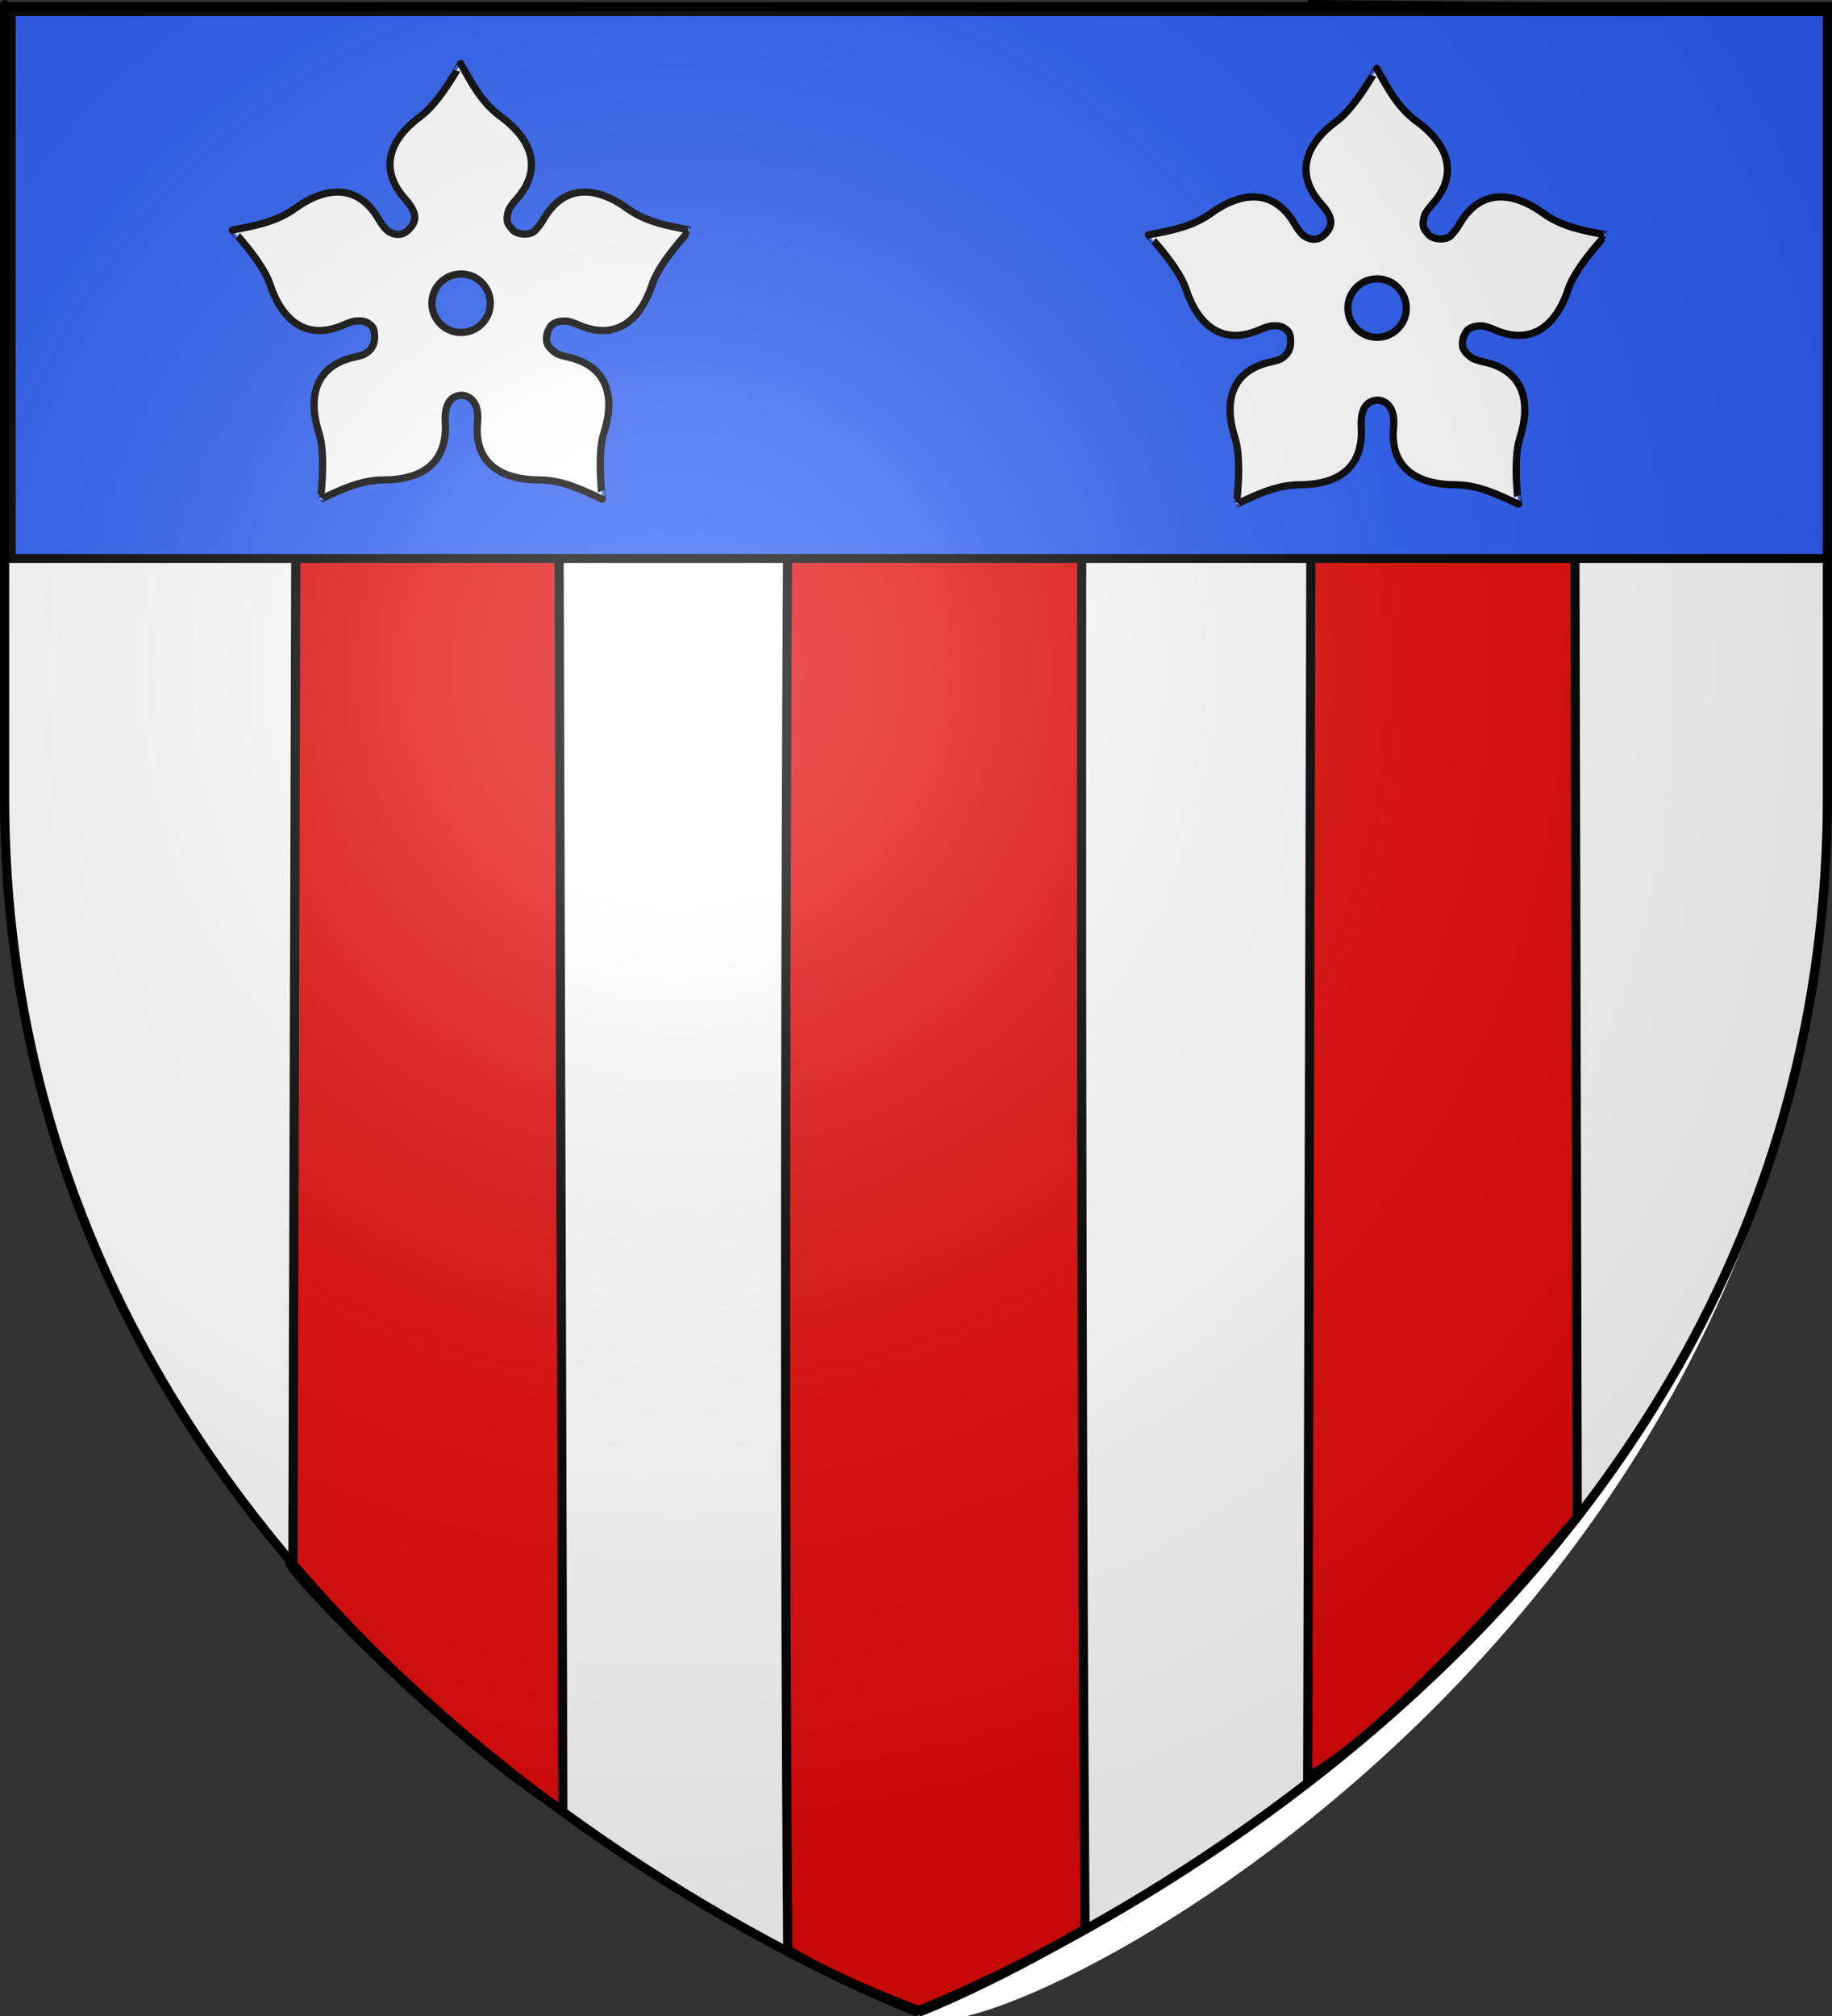 <?xml version="1.0" encoding="UTF-8" standalone="no"?>
<!-- Created with Inkscape (http://www.inkscape.org/) -->
<svg
   xmlns:svg="http://www.w3.org/2000/svg"
   xmlns="http://www.w3.org/2000/svg"
   xmlns:xlink="http://www.w3.org/1999/xlink"
   version="1.0"
   width="600"
   height="660"
   id="svg2">
  <rect width="100%" height="100%" fill="#333333" stroke="none"/>
  <desc
     id="desc4">Flag of Canton of Valais (Wallis)</desc>
  <defs
     id="defs6">
    <linearGradient
       id="linearGradient2893">
      <stop
         style="stop-color:#ffffff;stop-opacity:0.314"
         offset="0"
         id="stop2895" />
      <stop
         style="stop-color:#ffffff;stop-opacity:0.251"
         offset="0.19"
         id="stop2897" />
      <stop
         style="stop-color:#6b6b6b;stop-opacity:0.125"
         offset="0.6"
         id="stop2901" />
      <stop
         style="stop-color:#000000;stop-opacity:0.125"
         offset="1"
         id="stop2899" />
    </linearGradient>
    <linearGradient
       id="linearGradient2885">
      <stop
         style="stop-color:#ffffff;stop-opacity:1"
         offset="0"
         id="stop2887" />
      <stop
         style="stop-color:#ffffff;stop-opacity:1"
         offset="0.229"
         id="stop2891" />
      <stop
         style="stop-color:#000000;stop-opacity:1"
         offset="1"
         id="stop2889" />
    </linearGradient>
    <linearGradient
       id="linearGradient2955">
      <stop
         style="stop-color:#fd0000;stop-opacity:1"
         offset="0"
         id="stop2867" />
      <stop
         style="stop-color:#e77275;stop-opacity:0.659"
         offset="0.5"
         id="stop2873" />
      <stop
         style="stop-color:#000000;stop-opacity:0.323"
         offset="1"
         id="stop2959" />
    </linearGradient>
    <radialGradient
       cx="225.524"
       cy="218.901"
       r="300"
       fx="225.524"
       fy="218.901"
       id="radialGradient2961"
       xlink:href="#linearGradient2955"
       gradientUnits="userSpaceOnUse"
       gradientTransform="matrix(-4.167939e-4,2.183,-1.884,-3.599562e-4,615.597,-289.121)" />
    <polygon
       points="0,-1 0.588,0.809 -0.951,-0.309 0.951,-0.309 -0.588,0.809 0,-1 "
       transform="scale(53,53)"
       id="star" />
    <clipPath
       id="clip">
      <path
         d="M 0,-200 L 0,600 L 300,600 L 300,-200 L 0,-200 z "
         id="path10" />
    </clipPath>
    <radialGradient
       cx="225.524"
       cy="218.901"
       r="300"
       fx="225.524"
       fy="218.901"
       id="radialGradient1911"
       xlink:href="#linearGradient2955"
       gradientUnits="userSpaceOnUse"
       gradientTransform="matrix(-4.167939e-4,2.183,-1.884,-3.599562e-4,615.597,-289.121)" />
    <radialGradient
       cx="225.524"
       cy="218.901"
       r="300"
       fx="225.524"
       fy="218.901"
       id="radialGradient2865"
       xlink:href="#linearGradient2955"
       gradientUnits="userSpaceOnUse"
       gradientTransform="matrix(0,1.749,-1.593,-1.049767e-7,551.788,-191.29)" />
    <radialGradient
       cx="225.524"
       cy="218.901"
       r="300"
       fx="225.524"
       fy="218.901"
       id="radialGradient2871"
       xlink:href="#linearGradient2955"
       gradientUnits="userSpaceOnUse"
       gradientTransform="matrix(0,1.386,-1.323,-5.741131e-8,-158.082,-109.541)" />
    <radialGradient
       cx="221.445"
       cy="226.331"
       r="300"
       fx="221.445"
       fy="226.331"
       id="radialGradient3163"
       xlink:href="#linearGradient2893"
       gradientUnits="userSpaceOnUse"
       gradientTransform="matrix(1.353,0,0,1.349,-77.629,-85.747)" />
    <linearGradient
       id="linearGradient2095">
      <stop
         style="stop-color:#ffffff;stop-opacity:0.314"
         offset="0"
         id="stop2097" />
      <stop
         style="stop-color:#ffffff;stop-opacity:0.251"
         offset="0.19"
         id="stop2099" />
      <stop
         style="stop-color:#6b6b6b;stop-opacity:0.125"
         offset="0.6"
         id="stop2101" />
      <stop
         style="stop-color:#000000;stop-opacity:0.125"
         offset="1"
         id="stop2103" />
    </linearGradient>
    <linearGradient
       id="linearGradient2105">
      <stop
         style="stop-color:#ffffff;stop-opacity:1"
         offset="0"
         id="stop2107" />
      <stop
         style="stop-color:#ffffff;stop-opacity:1"
         offset="0.229"
         id="stop2109" />
      <stop
         style="stop-color:#000000;stop-opacity:1"
         offset="1"
         id="stop2111" />
    </linearGradient>
    <linearGradient
       id="linearGradient2113">
      <stop
         style="stop-color:#fd0000;stop-opacity:1"
         offset="0"
         id="stop2115" />
      <stop
         style="stop-color:#e77275;stop-opacity:0.659"
         offset="0.5"
         id="stop2117" />
      <stop
         style="stop-color:#000000;stop-opacity:0.323"
         offset="1"
         id="stop2119" />
    </linearGradient>
    <radialGradient
       cx="225.524"
       cy="218.901"
       r="300"
       fx="225.524"
       fy="218.901"
       id="radialGradient2121"
       xlink:href="#linearGradient2955"
       gradientUnits="userSpaceOnUse"
       gradientTransform="matrix(-4.167939e-4,2.183,-1.884,-3.599562e-4,615.597,-289.121)" />
    <polygon
       points="0,-1 0.588,0.809 -0.951,-0.309 0.951,-0.309 -0.588,0.809 0,-1 "
       transform="scale(53,53)"
       id="polygon2123" />
    <clipPath
       id="clipPath2125">
      <path
         d="M 0,-200 L 0,600 L 300,600 L 300,-200 L 0,-200 z "
         id="path2127" />
    </clipPath>
    <radialGradient
       cx="225.524"
       cy="218.901"
       r="300"
       fx="225.524"
       fy="218.901"
       id="radialGradient2129"
       xlink:href="#linearGradient2955"
       gradientUnits="userSpaceOnUse"
       gradientTransform="matrix(-4.167939e-4,2.183,-1.884,-3.599562e-4,615.597,-289.121)" />
    <radialGradient
       cx="225.524"
       cy="218.901"
       r="300"
       fx="225.524"
       fy="218.901"
       id="radialGradient2131"
       xlink:href="#linearGradient2955"
       gradientUnits="userSpaceOnUse"
       gradientTransform="matrix(0,1.749,-1.593,-1.049767e-7,551.788,-191.29)" />
    <radialGradient
       cx="225.524"
       cy="218.901"
       r="300"
       fx="225.524"
       fy="218.901"
       id="radialGradient2133"
       xlink:href="#linearGradient2955"
       gradientUnits="userSpaceOnUse"
       gradientTransform="matrix(0,1.386,-1.323,-5.741131e-8,-158.082,-109.541)" />
    <radialGradient
       cx="221.445"
       cy="226.331"
       r="300"
       fx="221.445"
       fy="226.331"
       id="radialGradient2135"
       xlink:href="#linearGradient2893"
       gradientUnits="userSpaceOnUse"
       gradientTransform="matrix(1.353,0,0,1.349,-77.629,-85.747)" />
    <radialGradient
       cx="225.524"
       cy="218.901"
       r="300"
       fx="225.524"
       fy="218.901"
       id="radialGradient3305"
       xlink:href="#linearGradient2955"
       gradientUnits="userSpaceOnUse"
       gradientTransform="matrix(0,1.386,-1.323,-5.741131e-8,-158.082,-109.541)" />
    <radialGradient
       cx="225.524"
       cy="218.901"
       r="300"
       fx="225.524"
       fy="218.901"
       id="radialGradient3303"
       xlink:href="#linearGradient2955"
       gradientUnits="userSpaceOnUse"
       gradientTransform="matrix(0,1.749,-1.593,-1.049767e-7,551.788,-191.29)" />
    <radialGradient
       cx="225.524"
       cy="218.901"
       r="300"
       fx="225.524"
       fy="218.901"
       id="radialGradient3301"
       xlink:href="#linearGradient2955"
       gradientUnits="userSpaceOnUse"
       gradientTransform="matrix(-4.167939e-4,2.183,-1.884,-3.599562e-4,615.597,-289.121)" />
    <clipPath
       id="clipPath3297">
      <path
         d="M 0,-200 L 0,600 L 300,600 L 300,-200 L 0,-200 z "
         id="path3299" />
    </clipPath>
    <polygon
       points="0,-1 0.588,0.809 -0.951,-0.309 0.951,-0.309 -0.588,0.809 0,-1 "
       transform="scale(53,53)"
       id="polygon3295" />
    <radialGradient
       cx="225.524"
       cy="218.901"
       r="300"
       fx="225.524"
       fy="218.901"
       id="radialGradient3293"
       xlink:href="#linearGradient2955"
       gradientUnits="userSpaceOnUse"
       gradientTransform="matrix(-4.167939e-4,2.183,-1.884,-3.599562e-4,615.597,-289.121)" />
    <linearGradient
       id="linearGradient3285">
      <stop
         style="stop-color:#fd0000;stop-opacity:1"
         offset="0"
         id="stop3287" />
      <stop
         style="stop-color:#e77275;stop-opacity:0.659"
         offset="0.5"
         id="stop3289" />
      <stop
         style="stop-color:#000000;stop-opacity:0.323"
         offset="1"
         id="stop3291" />
    </linearGradient>
    <linearGradient
       id="linearGradient3277">
      <stop
         style="stop-color:#ffffff;stop-opacity:1"
         offset="0"
         id="stop3279" />
      <stop
         style="stop-color:#ffffff;stop-opacity:1"
         offset="0.229"
         id="stop3281" />
      <stop
         style="stop-color:#000000;stop-opacity:1"
         offset="1"
         id="stop3283" />
    </linearGradient>
    <linearGradient
       id="linearGradient3267">
      <stop
         style="stop-color:#ffffff;stop-opacity:0.314"
         offset="0"
         id="stop3269" />
      <stop
         style="stop-color:#ffffff;stop-opacity:0.251"
         offset="0.19"
         id="stop3271" />
      <stop
         style="stop-color:#6b6b6b;stop-opacity:0.125"
         offset="0.6"
         id="stop3273" />
      <stop
         style="stop-color:#000000;stop-opacity:0.125"
         offset="1"
         id="stop3275" />
    </linearGradient>
    <radialGradient
       cx="225.524"
       cy="218.901"
       r="300"
       fx="225.524"
       fy="218.901"
       id="radialGradient7392"
       xlink:href="#linearGradient2955"
       gradientUnits="userSpaceOnUse"
       gradientTransform="matrix(0,1.386,-1.323,-5.741131e-8,-158.082,-109.541)" />
    <radialGradient
       cx="225.524"
       cy="218.901"
       r="300"
       fx="225.524"
       fy="218.901"
       id="radialGradient7390"
       xlink:href="#linearGradient2955"
       gradientUnits="userSpaceOnUse"
       gradientTransform="matrix(0,1.749,-1.593,-1.049767e-7,551.788,-191.29)" />
    <radialGradient
       cx="225.524"
       cy="218.901"
       r="300"
       fx="225.524"
       fy="218.901"
       id="radialGradient7388"
       xlink:href="#linearGradient2955"
       gradientUnits="userSpaceOnUse"
       gradientTransform="matrix(-4.167939e-4,2.183,-1.884,-3.599562e-4,615.597,-289.121)" />
    <clipPath
       id="clipPath7384">
      <path
         d="M 0,-200 L 0,600 L 300,600 L 300,-200 L 0,-200 z "
         id="path7386" />
    </clipPath>
    <polygon
       points="0,-1 0.588,0.809 -0.951,-0.309 0.951,-0.309 -0.588,0.809 0,-1 "
       transform="scale(53,53)"
       id="polygon7382" />
    <radialGradient
       cx="225.524"
       cy="218.901"
       r="300"
       fx="225.524"
       fy="218.901"
       id="radialGradient7380"
       xlink:href="#linearGradient2955"
       gradientUnits="userSpaceOnUse"
       gradientTransform="matrix(-4.167939e-4,2.183,-1.884,-3.599562e-4,615.597,-289.121)" />
    <linearGradient
       id="linearGradient7372">
      <stop
         style="stop-color:#fd0000;stop-opacity:1"
         offset="0"
         id="stop7374" />
      <stop
         style="stop-color:#e77275;stop-opacity:0.659"
         offset="0.5"
         id="stop7376" />
      <stop
         style="stop-color:#000000;stop-opacity:0.323"
         offset="1"
         id="stop7378" />
    </linearGradient>
    <linearGradient
       id="linearGradient7364">
      <stop
         style="stop-color:#ffffff;stop-opacity:1"
         offset="0"
         id="stop7366" />
      <stop
         style="stop-color:#ffffff;stop-opacity:1"
         offset="0.229"
         id="stop7368" />
      <stop
         style="stop-color:#000000;stop-opacity:1"
         offset="1"
         id="stop7370" />
    </linearGradient>
    <linearGradient
       id="linearGradient7354">
      <stop
         style="stop-color:#ffffff;stop-opacity:0.314"
         offset="0"
         id="stop7356" />
      <stop
         style="stop-color:#ffffff;stop-opacity:0.251"
         offset="0.19"
         id="stop7358" />
      <stop
         style="stop-color:#6b6b6b;stop-opacity:0.125"
         offset="0.6"
         id="stop7360" />
      <stop
         style="stop-color:#000000;stop-opacity:0.125"
         offset="1"
         id="stop7362" />
    </linearGradient>
  </defs>
  <g
     style="display:inline"
     id="layer3">
    <path
       d="M 300,658.5 C 305.177,684.385 598.676,547.059 598.5,260.728 C 598.5,-24.723 598.5,2.176 598.5,2.176 L 1.5,2.176 L 1.5,260.728 C 1.5,546.18 300,658.5 300,658.5 z "
       style="fill:#ffffff;fill-opacity:1;fill-rule:evenodd;stroke:none;stroke-width:1px;stroke-linecap:butt;stroke-linejoin:miter;stroke-opacity:1"
       id="path2855" />
    <path
       d="M 301.602,658.5 C 301.602,658.5 324.551,649.594 355.35,631.454 C 353.347,355.932 354.627,2.698 354.627,2.698 L 259.007,2.698 C 259.007,2.698 255.959,367.905 257.978,638.343 C 274.941,648.752 301.602,658.5 301.602,658.5 z "
       style="fill:#e20909;fill-opacity:1;fill-rule:evenodd;stroke:#000000;stroke-width:3;stroke-linecap:butt;stroke-linejoin:miter;stroke-miterlimit:4;stroke-dasharray:none;stroke-opacity:1"
       id="use4374" />
    <path
       d="M 184.34,592.744 C 184.34,592.744 182.572,3.095 182.572,3.095 L 97.383,3.095 L 95.932,512.008 C 87.003,506.287 143.594,566.836 184.34,592.744 z "
       style="fill:#e20909;fill-opacity:1;fill-rule:evenodd;stroke:#000000;stroke-width:3;stroke-linecap:butt;stroke-linejoin:miter;stroke-miterlimit:4;stroke-dasharray:none;stroke-opacity:1"
       id="use5347" />
    <path
       d="M 428.281,581.656 C 428.281,581.656 429.789,1.519 429.789,1.519 L 515.375,2.313 L 516.565,496.691 C 517.517,495.584 457.06,566.637 428.281,581.656 z "
       style="fill:#e20909;fill-opacity:1;fill-rule:evenodd;stroke:#000000;stroke-width:3;stroke-linecap:butt;stroke-linejoin:miter;stroke-miterlimit:4;stroke-dasharray:none;stroke-opacity:1"
       id="use6320" />
  </g>
  <g
     id="layer4">
    <g
       transform="translate(16.514,-6.718)"
       style="opacity:1;display:inline"
       id="g3328">
      <g
         transform="translate(-656.92,-312.008)"
         style="display:inline"
         id="g2137" />
      <g
         id="g4809">
        <rect
           width="600"
           height="660"
           x="0"
           y="0"
           style="fill:none;fill-opacity:1;fill-rule:nonzero;stroke:none;stroke-width:3;stroke-linecap:round;stroke-linejoin:round;stroke-miterlimit:4;stroke-dasharray:none;stroke-opacity:1"
           id="rect3922" />
      </g>
    </g>
  </g>
  <g
     id="layer5">
    <g
       transform="translate(2.153,1.715)"
       style="fill:#2b5df2;fill-opacity:1;display:inline"
       id="g7394">
      <rect
         width="596.466"
         height="179.009"
         x="1.532"
         y="2.114"
         style="opacity:1;fill:#2b5df2;fill-opacity:1;fill-rule:nonzero;stroke:#000000;stroke-width:2.902;stroke-miterlimit:4;stroke-dasharray:none;stroke-opacity:1"
         id="rect2230" />
    </g>
    <path
       d="M 150.888,20.819 C 150.887,20.784 144.063,33.44 137.802,38.044 C 126.787,46.144 124.412,55.866 132.652,65.103 C 136.475,69.388 136.866,72.15 133.859,75.157 C 133.162,75.854 132.454,76.301 131.74,76.537 C 130.129,77.069 128.499,76.561 127.033,75.625 C 126.016,74.778 125.022,73.472 123.977,71.682 C 117.74,60.991 107.731,60.259 96.623,68.232 C 90.31,72.764 83.266,73.925 76.096,75.329 C 76.063,75.319 85.998,85.72 88.442,93.097 C 92.742,106.076 101.262,111.338 112.592,106.355 C 113.983,105.744 115.193,105.334 116.264,105.123 C 117.701,105.023 119.239,104.993 120.355,105.665 C 121.488,106.347 122.348,107.142 122.523,108.326 C 123.102,112.225 122.123,114.301 119.443,115.941 C 119.418,115.957 119.394,115.975 119.369,115.99 C 118.485,116.345 117.435,116.637 116.215,116.902 C 104.12,119.531 100.334,128.789 104.485,141.816 C 106.844,149.221 104.932,163.481 104.953,163.453 C 111.579,160.375 117.955,157.164 125.727,157.12 C 139.399,157.041 146.534,150.607 145.836,138.268 C 145.385,130.308 149.251,129.581 151.109,129.396 C 153.324,129.469 157.079,131.096 156.408,138.268 C 155.17,150.583 162.844,157.041 176.516,157.12 C 184.288,157.164 190.664,160.375 197.29,163.453 C 197.311,163.481 195.4,149.221 197.759,141.816 C 201.909,128.789 198.099,119.531 186.004,116.902 C 184.515,116.579 183.3,116.205 182.307,115.744 C 180.898,114.831 179.647,113.67 179.129,112.245 C 179.127,112.237 179.13,112.228 179.129,112.22 C 179.122,112.203 179.109,112.188 179.104,112.171 C 178.873,111.32 178.988,109.749 179.252,108.967 C 179.592,107.959 180.366,106.404 181.248,106.01 C 182.494,105.22 184.102,105.035 185.733,105.123 C 186.816,105.331 188.042,105.734 189.454,106.355 C 200.784,111.338 209.305,106.076 213.604,93.097 C 216.048,85.72 225.983,75.319 225.95,75.329 C 218.781,73.925 211.736,72.764 205.423,68.232 C 194.315,60.259 184.307,60.991 178.069,71.682 C 177.219,73.138 176.401,74.254 175.58,75.083 C 174.128,77.284 169.426,76.954 167.916,75.255 C 166.96,74.096 166.553,73.649 166.24,72.84 C 165.913,71.538 166.144,70.099 166.634,68.7 C 167.168,67.647 168.005,66.507 169.148,65.226 C 177.388,55.99 174.988,46.243 163.973,38.143 C 157.712,33.539 154.439,27.204 150.888,20.819 z M 151.011,89.696 C 156.296,89.696 160.572,93.997 160.572,99.282 C 160.572,104.568 156.296,108.844 151.011,108.844 C 145.725,108.844 141.449,104.568 141.449,99.282 C 141.449,93.997 145.725,89.696 151.011,89.696 z "
       style="fill:#ffffff;fill-opacity:1;fill-rule:evenodd;stroke:#000000;stroke-width:2.366;stroke-linecap:butt;stroke-linejoin:miter;stroke-miterlimit:4;stroke-dasharray:none;stroke-opacity:1"
       id="path14529" />
    <path
       d="M 450.888,22.406 C 450.887,22.372 444.063,35.028 437.802,39.632 C 426.787,47.732 424.412,57.454 432.652,66.69 C 436.475,70.975 436.866,73.737 433.859,76.744 C 433.162,77.441 432.454,77.889 431.74,78.124 C 430.129,78.656 428.499,78.148 427.033,77.212 C 426.016,76.365 425.022,75.06 423.977,73.27 C 417.74,62.579 407.731,61.847 396.623,69.82 C 390.31,74.351 383.266,75.512 376.096,76.917 C 376.063,76.906 385.998,87.307 388.442,94.684 C 392.742,107.663 401.262,112.925 412.592,107.942 C 413.983,107.331 415.193,106.921 416.264,106.71 C 417.701,106.611 419.239,106.58 420.355,107.252 C 421.488,107.935 422.348,108.73 422.523,109.914 C 423.101,113.813 422.123,115.888 419.443,117.529 C 419.418,117.544 419.394,117.563 419.369,117.578 C 418.485,117.932 417.435,118.224 416.215,118.49 C 404.12,121.118 400.334,130.376 404.485,143.404 C 406.844,150.809 404.932,165.068 404.953,165.04 C 411.579,161.962 417.955,158.752 425.727,158.707 C 439.399,158.629 446.534,152.195 445.836,139.855 C 445.385,131.895 449.251,131.169 451.109,130.984 C 453.324,131.056 457.079,132.684 456.408,139.855 C 455.17,152.171 462.844,158.629 476.516,158.707 C 484.288,158.752 490.664,161.962 497.29,165.04 C 497.311,165.068 495.4,150.809 497.759,143.404 C 501.909,130.376 498.099,121.118 486.004,118.49 C 484.515,118.166 483.3,117.792 482.307,117.331 C 480.898,116.419 479.647,115.258 479.129,113.832 C 479.127,113.824 479.13,113.815 479.129,113.807 C 479.122,113.791 479.109,113.775 479.104,113.758 C 478.873,112.907 478.988,111.336 479.252,110.555 C 479.592,109.546 480.366,107.992 481.248,107.597 C 482.494,106.807 484.102,106.622 485.733,106.71 C 486.816,106.918 488.042,107.321 489.454,107.942 C 500.784,112.925 509.305,107.663 513.604,94.684 C 516.048,87.307 525.983,76.906 525.95,76.917 C 518.781,75.512 511.736,74.351 505.423,69.82 C 494.315,61.847 484.307,62.579 478.069,73.27 C 477.219,74.726 476.401,75.841 475.58,76.67 C 474.128,78.871 469.426,78.541 467.916,76.843 C 466.96,75.683 466.553,75.236 466.24,74.428 C 465.913,73.125 466.144,71.686 466.634,70.288 C 467.168,69.235 468.005,68.094 469.148,66.813 C 477.388,57.577 474.988,47.83 463.973,39.73 C 457.712,35.126 454.439,28.791 450.888,22.406 z M 451.011,91.284 C 456.296,91.284 460.572,95.584 460.572,100.87 C 460.572,106.155 456.296,110.431 451.011,110.431 C 445.725,110.431 441.449,106.155 441.449,100.87 C 441.449,95.584 445.725,91.284 451.011,91.284 z "
       style="fill:#ffffff;fill-opacity:1;fill-rule:evenodd;stroke:#000000;stroke-width:2.366;stroke-linecap:butt;stroke-linejoin:miter;stroke-miterlimit:4;stroke-dasharray:none;stroke-opacity:1"
       id="use8405" />
  </g>
  <g
     id="layer2">
    <path
       d="M 300,658.5 C 300,658.5 598.5,546.18 598.5,260.728 C 598.5,-24.723 598.5,2.176 598.5,2.176 L 1.5,2.176 L 1.5,260.728 C 1.5,546.18 300,658.5 300,658.5 z "
       style="opacity:1;fill:url(#radialGradient3163);fill-opacity:1;fill-rule:evenodd;stroke:none;stroke-width:1px;stroke-linecap:butt;stroke-linejoin:miter;stroke-opacity:1"
       id="path2875" />
  </g>
  <g
     id="layer1">
    <path
       d="M 300,658.5 C 300,658.5 1.5,546.18 1.5,260.728 C 1.5,-24.723 1.5,2.176 1.5,2.176 L 598.5,2.176 L 598.5,260.728 C 598.5,546.18 300,658.5 300,658.5 z "
       style="opacity:1;fill:none;fill-opacity:1;fill-rule:evenodd;stroke:#000000;stroke-width:3;stroke-linecap:butt;stroke-linejoin:miter;stroke-miterlimit:4;stroke-dasharray:none;stroke-opacity:1"
       id="path1411" />
  </g>
</svg>
